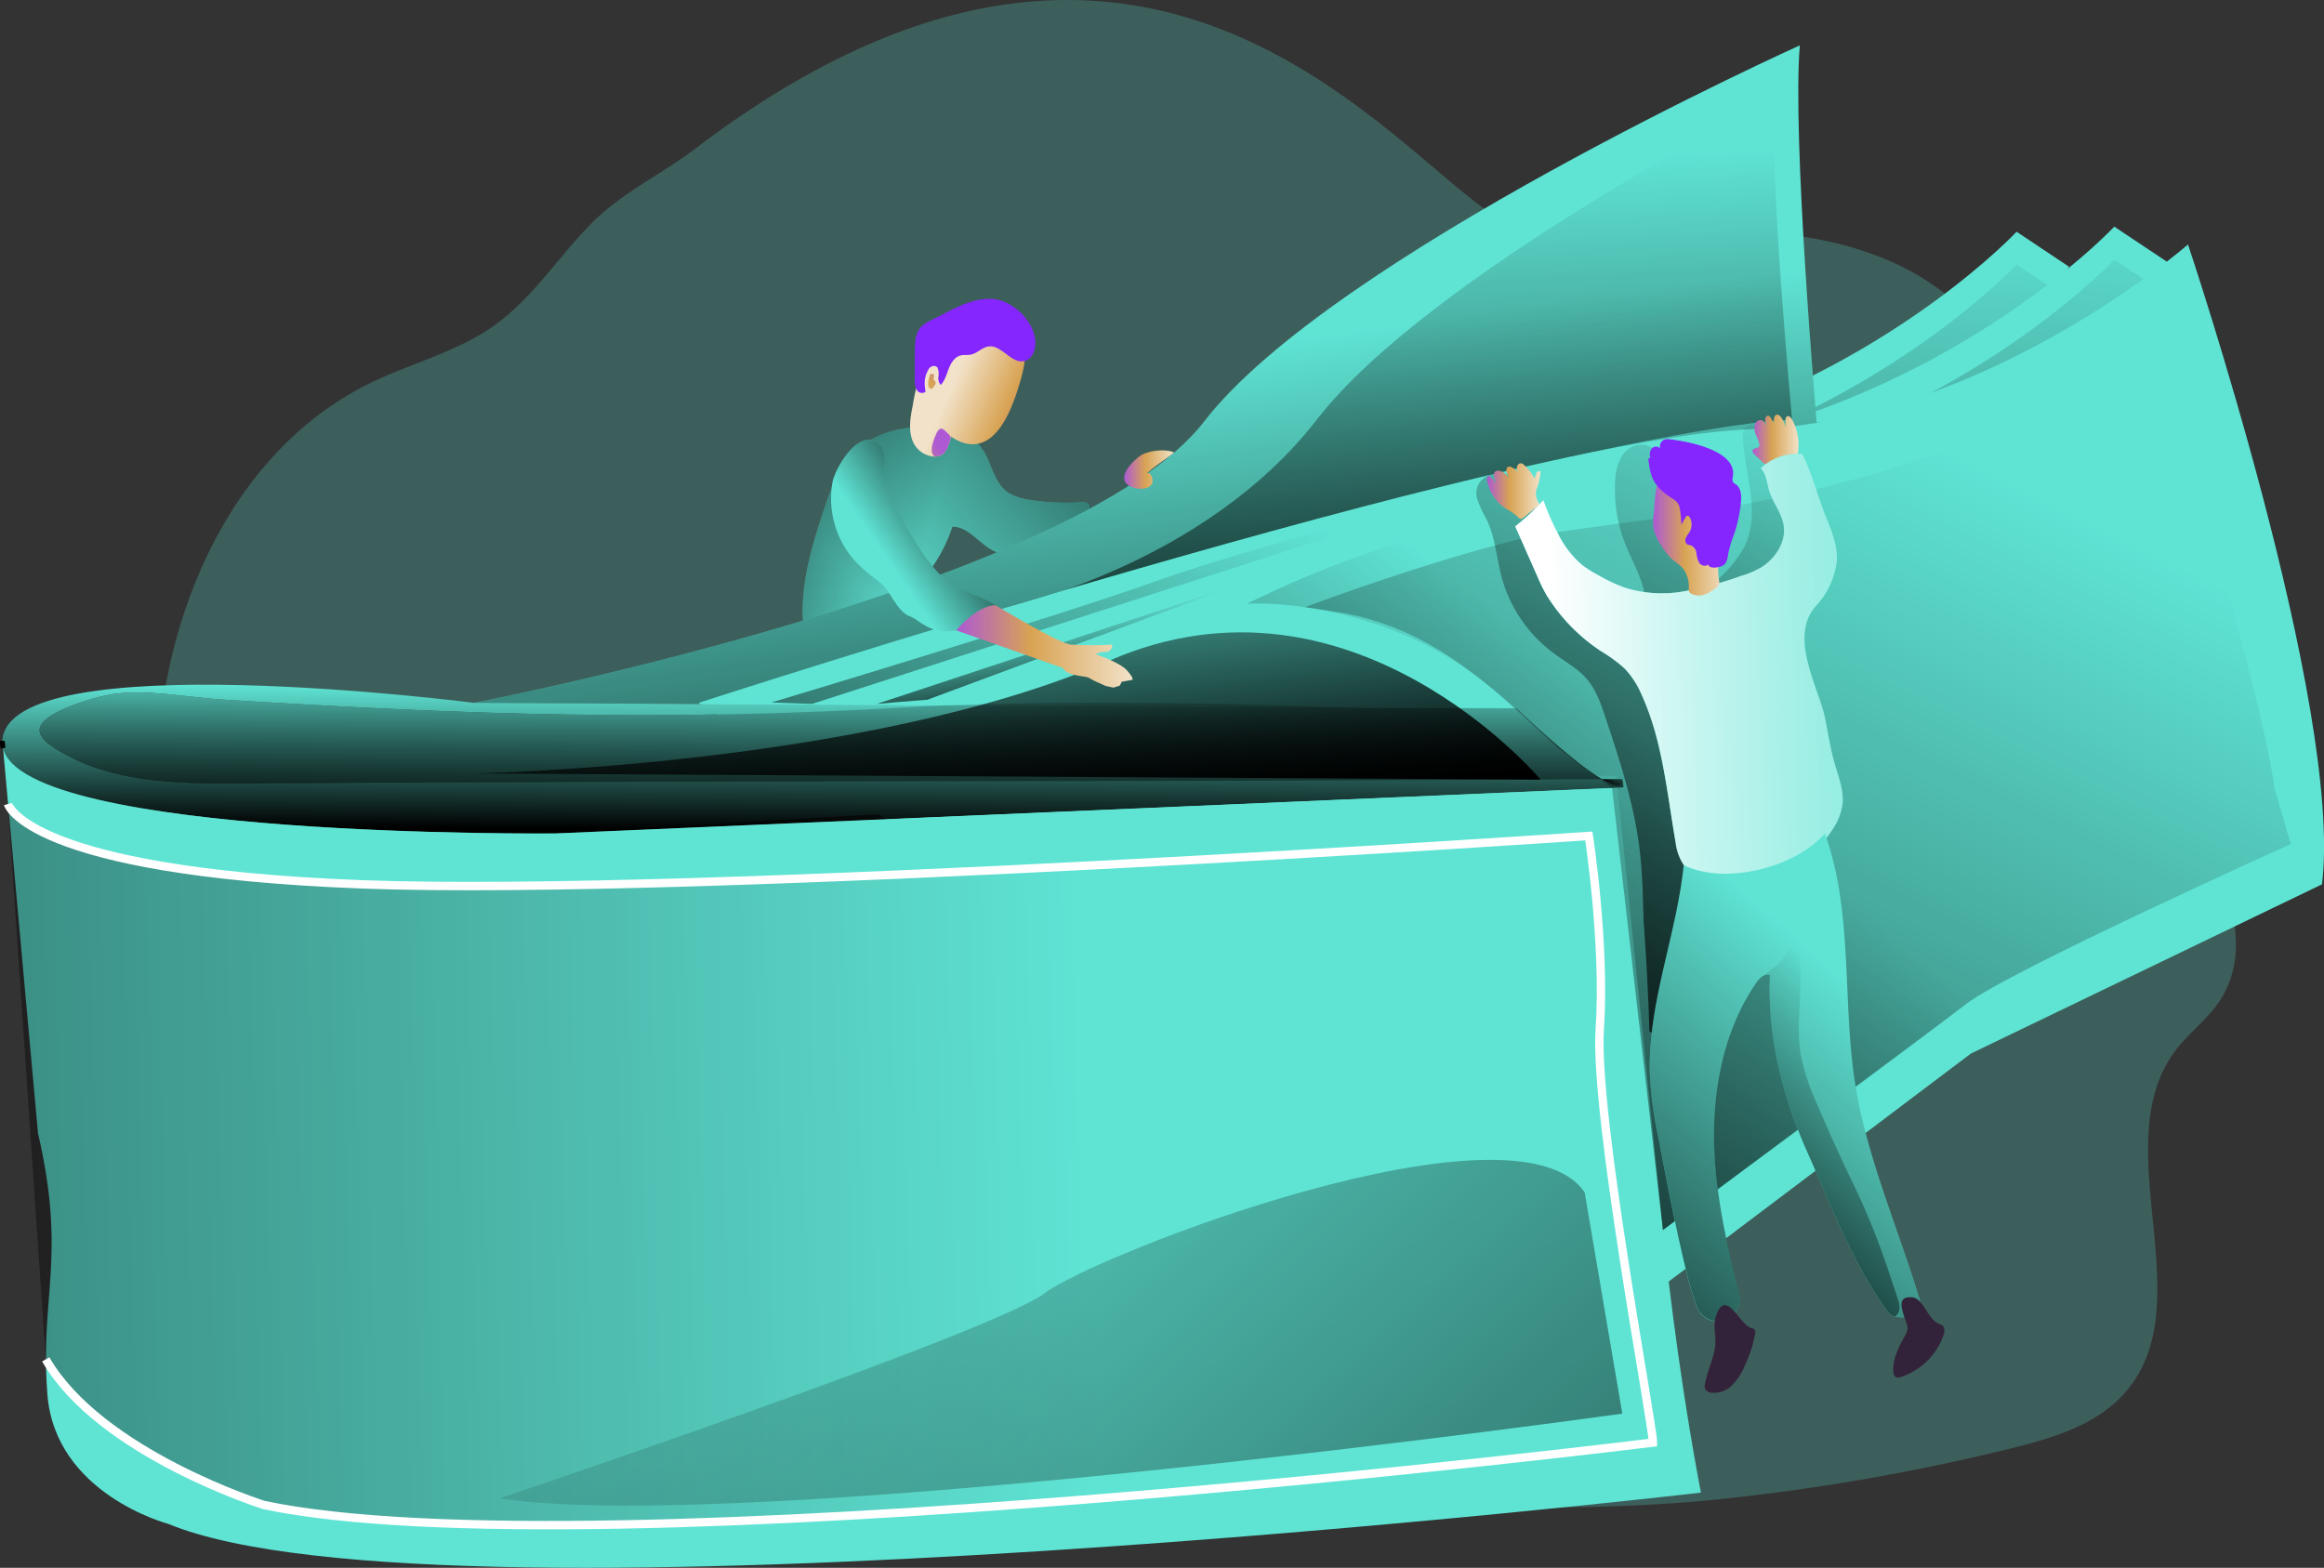 <svg xmlns="http://www.w3.org/2000/svg" xmlns:xlink="http://www.w3.org/1999/xlink" viewBox="0 0 555.97 375.12" id="CashOnWallet"><rect x="0" y="0" width="555.97" height="375.12" fill="#333333" stroke="none"/><defs><linearGradient id="a" x1="459.11" x2="423.07" y1="109.26" y2="402.83" gradientUnits="userSpaceOnUse"><stop offset="0" stop-opacity="0"></stop><stop offset=".97"></stop></linearGradient><linearGradient id="c" x1="482.48" x2="446.44" y1="108.04" y2="401.61" xlink:href="#a"></linearGradient><linearGradient id="d" x1="224.65" x2="152.01" y1="195.93" y2="175.66" xlink:href="#a"></linearGradient><linearGradient id="e" x1="208.45" x2="301.92" y1="206.06" y2="123.84" xlink:href="#a"></linearGradient><linearGradient id="f" x1="274.54" x2="295.94" y1="151.95" y2="313.57" xlink:href="#a"></linearGradient><linearGradient id="g" x1="333.6" x2="343.2" y1="106.21" y2="289.27" xlink:href="#a"></linearGradient><linearGradient id="h" x1="426.96" x2="323.34" y1="158.42" y2="362.27" xlink:href="#a"></linearGradient><linearGradient id="b" x1="358.85" x2="371.62" y1="183.82" y2="183.82" gradientUnits="userSpaceOnUse"><stop offset="0" stop-color="#ad59d4" class="stopColorecc4d7 svgShape"></stop><stop offset=".42" stop-color="#d8a353" class="stopColorefd4d1 svgShape"></stop><stop offset="1" stop-color="#f2e2c9" class="stopColorf2eac9 svgShape"></stop></linearGradient><linearGradient id="i" x1="422.34" x2="433.37" y1="171.55" y2="171.55" xlink:href="#b"></linearGradient><linearGradient id="j" x1="253.32" x2="230.94" y1="168.16" y2="158.45" xlink:href="#b"></linearGradient><linearGradient id="k" x1="214.73" x2="241.76" y1="199.49" y2="180.91" xlink:href="#a"></linearGradient><linearGradient id="l" x1="272" x2="283.97" y1="178.66" y2="178.66" xlink:href="#b"></linearGradient><linearGradient id="m" x1="197.67" x2="197.44" y1="231.09" y2="266.18" xlink:href="#a"></linearGradient><linearGradient id="n" x1="391.63" x2="390.7" y1="253.79" y2="253.74" xlink:href="#a"></linearGradient><linearGradient id="o" x1="199.61" x2="199.05" y1="218.03" y2="305.33" xlink:href="#a"></linearGradient><linearGradient id="p" x1="265.06" x2="-453.48" y1="340.8" y2="356.57" xlink:href="#a"></linearGradient><linearGradient id="q" x1="237.14" x2="245.58" y1="187.14" y2="266.54" xlink:href="#a"></linearGradient><linearGradient id="r" x1="399.43" x2="269.43" y1="243.94" y2="402.73" xlink:href="#a"></linearGradient><linearGradient id="s" x1="467.21" x2="271.24" y1="171.35" y2="566.66" xlink:href="#a"></linearGradient><linearGradient id="t" x1="389.33" x2="387.93" y1="252.16" y2="254.5" xlink:href="#a"></linearGradient><linearGradient id="u" x1="287.8" x2="192.65" y1="176.2" y2="368.15" xlink:href="#a"></linearGradient><linearGradient id="v" x1="254.78" x2="258.73" y1="213.34" y2="240.37" xlink:href="#a"></linearGradient><linearGradient id="w" x1="505.58" x2="374.19" y1="224.77" y2="228.15" gradientUnits="userSpaceOnUse"><stop offset="0" stop-color="#ffffff" stop-opacity="0" class="stopColorffffff svgShape"></stop><stop offset=".09" stop-color="#ffffff" stop-opacity=".03" class="stopColorffffff svgShape"></stop><stop offset=".22" stop-color="#ffffff" stop-opacity=".11" class="stopColorffffff svgShape"></stop><stop offset=".38" stop-color="#ffffff" stop-opacity=".25" class="stopColorffffff svgShape"></stop><stop offset=".56" stop-color="#ffffff" stop-opacity=".43" class="stopColorffffff svgShape"></stop><stop offset=".76" stop-color="#ffffff" stop-opacity=".67" class="stopColorffffff svgShape"></stop><stop offset=".97" stop-color="#ffffff" stop-opacity=".96" class="stopColorffffff svgShape"></stop><stop offset="1" stop-color="#ffffff" class="stopColorffffff svgShape"></stop></linearGradient><linearGradient id="x" x1="451.81" x2="356.07" y1="306.58" y2="415.83" xlink:href="#a"></linearGradient><linearGradient id="y" x1="461.1" x2="383.67" y1="319.64" y2="399.04" xlink:href="#a"></linearGradient><linearGradient id="z" x1="231.85" x2="274.09" y1="220.99" y2="220.99" xlink:href="#b"></linearGradient><linearGradient id="A" x1="398.55" x2="416.42" y1="192.98" y2="192.98" xlink:href="#b"></linearGradient><linearGradient id="B" x1="227.4" x2="206.38" y1="172.62" y2="188.15" xlink:href="#b"></linearGradient><linearGradient id="C" x1="231.25" x2="218.02" y1="152.64" y2="164.89" xlink:href="#b"></linearGradient><linearGradient id="D" x1="180.21" x2="518.92" y1="305.72" y2="692.58" xlink:href="#a"></linearGradient></defs><path fill="#5fe4d4" d="M483.7 413c10.39-2.52 21.39-5.78 28.23-14 18.06-21.73-5.47-59.18 11.78-81.55 3.13-4.05 7.38-7.18 10.24-11.42 9.91-14.69-.46-34-9.42-49.29a311.52 311.52 0 0 1-29.48-67.63c-4.84-16.07-8.71-33.2-19.72-45.87-15.17-17.45-40.42-22.27-63.53-21.54-15.3.48-30.93 2.87-45.71-1.11C343 114.33 284 14.89 169.61 101.76c-8.12 6.17-17.56 10.58-24.78 17.77-8 8-14.17 18-23.39 24.6-8.82 6.32-19.68 9-29.44 13.69-34.8 16.82-51.57 58.45-51.46 97.09.06 20.53 3.83 41.9-3.64 61-2.48 6.33-6.17 12.36-6.83 19.12-1.29 13.29 9.17 24.49 18.87 33.65 20.37 19.24 41.6 38.73 67.76 48.78 25.47 9.78 53.5 9.78 80.79 9.66 42.33-.2 84.68-.73 127-.58 31.3.12 61.51 1.74 92.83-1.81A511.21 511.21 0 0 0 483.7 413Z" opacity=".25" transform="translate(-3.09 -66.33)" style="isolation:isolate" class="color68e1fd svgShape"></path><path fill="#5fe4d4" d="m494.98 63.82-12.55-8.37s-28 30-77.08 46.14c0 0 60.56 10.76 89.63-37.77Z" class="color68e1fd svgShape"></path><path fill="url(#a)" d="m498.07 138-12.55-8.36s-28 30-77.08 46.14c0 .03 60.56 10.78 89.63-37.78Z" transform="translate(-3.09 -66.33)"></path><path fill="#5fe4d4" d="m518.35 62.6-12.55-8.37s-28 30-77.08 46.14c0 0 60.51 10.76 89.63-37.77Z" class="color68e1fd svgShape"></path><path fill="url(#c)" d="m521.44 136.81-12.55-8.36s-28 30-77.08 46.14c0 0 60.51 10.75 89.63-37.78Z" transform="translate(-3.09 -66.33)"></path><path fill="#5fe4d4" d="M239.54 116.34c1.71 2.21 4.68 3 7.45 3.36a57.15 57.15 0 0 0 11.62.49 2.16 2.16 0 0 1 1.7.36c.68.68.17 1.83-.39 2.62a24.64 24.64 0 0 1-10.3 8.72c-4.22 1.74-9.31 1.71-13.12-.79-2.86-1.88-5.25-5.15-8.67-5.08a36.31 36.31 0 0 1-30.15 24.83c-2 .21-4.52 0-5.35-1.87a4.94 4.94 0 0 1-.31-1.92c-.18-8.89 2.57-17.56 5.39-26 1.26-3.77 2.57-7.61 5-10.77 5-6.63 13.92-8.77 21.88-8.07 3.45.3 6.09.9 8.76 3.12 3.86 3.24 3.64 7.33 6.49 11Z" class="color68e1fd svgShape"></path><path fill="url(#d)" d="M242.63 182.67c1.71 2.21 4.68 3 7.45 3.36a57.15 57.15 0 0 0 11.62.49 2.16 2.16 0 0 1 1.7.36c.68.68.17 1.83-.39 2.62a24.64 24.64 0 0 1-10.3 8.72c-4.22 1.74-9.31 1.71-13.12-.79-2.86-1.88-5.25-5.15-8.67-5.08a36.31 36.31 0 0 1-30.15 24.83c-2 .21-4.52 0-5.35-1.87a4.94 4.94 0 0 1-.31-1.92c-.18-8.89 2.57-17.56 5.39-26 1.26-3.77 2.57-7.61 5-10.77 5-6.63 13.92-8.77 21.88-8.07 3.45.3 6.09.9 8.76 3.12 3.86 3.24 3.64 7.33 6.49 11Z" transform="translate(-3.09 -66.33)"></path><path fill="url(#e)" d="M242.63 182.67c1.71 2.21 4.68 3 7.45 3.36a57.15 57.15 0 0 0 11.62.49 2.16 2.16 0 0 1 1.7.36c.68.68.17 1.83-.39 2.62a24.64 24.64 0 0 1-10.3 8.72c-4.22 1.74-9.31 1.71-13.12-.79-2.86-1.88-5.25-5.15-8.67-5.08a36.31 36.31 0 0 1-30.15 24.83c-2 .21-4.52 0-5.35-1.87a4.94 4.94 0 0 1-.31-1.92c-.18-8.89 2.57-17.56 5.39-26 1.26-3.77 2.57-7.61 5-10.77 5-6.63 13.92-8.77 21.88-8.07 3.45.3 6.09.9 8.76 3.12 3.86 3.24 3.64 7.33 6.49 11Z" transform="translate(-3.09 -66.33)"></path><path fill="#5fe4d4" d="M434.58 100.85s-5.91-68.4-4-90c0 0-112.06 50.5-142.51 90s-174.68 67.32-174.68 67.32l308.73 1Z" class="color68e1fd svgShape"></path><path fill="url(#f)" d="M437.67 167.18s-5.91-68.4-4-90c0 0-112.06 50.5-142.51 90S116.48 234.5 116.48 234.5l308.73 1Z" transform="translate(-3.09 -66.33)"></path><path fill="url(#g)" d="M431.81 166.7s-5.78-61.9-4-76.92c0 0-82.64 42-109.67 76.92S244 211.61 244 211.61s140.77-42.32 187.81-44.91Z" transform="translate(-3.09 -66.33)"></path><path fill="#5fe4d4" d="M167.12 168.17s196.28-63.72 252-65.48S523.43 58.5 523.43 58.5s37.23 110.71 32.06 153.09l-84 40.49-76 57.35Z" class="color68e1fd svgShape"></path><path fill="url(#h)" d="M356.43 185.53c-1.1-4.52 4-7.26 7.71-5.37 4 2 5.9 7.36 7.73 11.1a52.88 52.88 0 0 0 18.78 21c1.71 1.1 3.94 2.11 5.68 1.06 1.51-5.59-2.08-11.1-4.27-16.46a35.24 35.24 0 0 1-2.58-15.22 12.68 12.68 0 0 1 1.56-6.09 5.6 5.6 0 0 1 5.31-2.81c3.19.48 4.71 4.11 5.63 7.2l6.91 23.17c.37 1.24.92 2.66 2.16 3s2.67-.71 3.66-1.73a29.43 29.43 0 0 0 5.78-7.4c3.75-7.77.12-16.87-.43-25.48-.08-1.29.07-2.85 1.22-3.42 1.65-.81 3.23 1.18 4 2.84q4 8.72 7.62 17.56a29.66 29.66 0 0 1 2.4 7.9c.35 3.19-.31 6.38-.84 9.54a121 121 0 0 0-1.59 25.57c.3 6.84 1.18 13.76-.13 20.48-.91 4.67-2.85 9.07-4.78 13.42L411 303.71c-1.31 3-2.69 6-5.16 8.08s-6.37 2.83-8.9.83l-.71-27.39c-.13-5.3-.27-10.6-.92-15.86-1.31-10.66-4.7-21-8.07-31.15-1.13-3.4-2.3-6.9-4.67-9.59-2.16-2.46-5.12-4-7.76-6a33.39 33.39 0 0 1-12.42-18c-1.27-4.64-1.55-9.59-3.62-13.93a27.44 27.44 0 0 1-2.34-5.17Z" transform="translate(-3.09 -66.33)"></path><path fill="url(#b)" d="M371.62 179.19c-.26-.34-.84 0-1 .36s-.17.89-.46 1.22a11.64 11.64 0 0 0-2.49-3.21 1.47 1.47 0 0 0-.62-.37c-.57-.12-1.08.49-1.09 1.08a3.07 3.07 0 0 0 .65 1.6 4.13 4.13 0 0 0-2-1.79 1.15 1.15 0 0 0-.54-.12c-.53.07-.74.76-.61 1.28a11.57 11.57 0 0 1 .52 1.5 3.92 3.92 0 0 0-1.53-1.52c-.61-.35-1.55-.43-1.87.2a1.51 1.51 0 0 0-.06.92 9.79 9.79 0 0 0 .67 2.24 6.46 6.46 0 0 0-1.55-2.15.69.69 0 0 0-.35-.2c-.42 0-.54.56-.46 1a10.47 10.47 0 0 0 4.62 6.87 12.73 12.73 0 0 1 2.64 1.81c.28.3.62.69 1 .57a1.17 1.17 0 0 0 .3-.19l3.61-2.89a.65.65 0 0 0 .25-.27c.11-.25-.08-.53-.23-.77a3.75 3.75 0 0 1-.13-3.52 14.4 14.4 0 0 0 .73-3.65Z" transform="translate(-3.09 -66.33)"></path><path fill="url(#i)" d="M422.92 169.61a3.38 3.38 0 0 1 .07-1.87 1.36 1.36 0 0 1 1.51-.87c.58.16.89.78 1.13 1.33l.8 1.87a9.74 9.74 0 0 1-1-2.93 1.6 1.6 0 0 1 .05-.92.62.62 0 0 1 .75-.38.83.83 0 0 1 .38.36 12.84 12.84 0 0 1 1.52 3 3.56 3.56 0 0 1-.61-2.88 1.08 1.08 0 0 1 .4-.68c.52-.32 1.12.25 1.43.77a11.67 11.67 0 0 1 1.16 2.72 6 6 0 0 1-.27-2.45 1 1 0 0 1 .29-.69c.44-.32 1 .21 1.26.68a12.65 12.65 0 0 1 1.49 7.36 3.11 3.11 0 0 1-.72 1.94 3.24 3.24 0 0 1-1.45.71 31.61 31.61 0 0 1-4.2.76 2.46 2.46 0 0 1-2.63-1l-1.53-1.44a1.05 1.05 0 0 1-.41-.72c0-.89 1.33-.53 1.6-1.2s-.94-2.8-1.02-3.47Z" transform="translate(-3.09 -66.33)"></path><path fill="url(#j)" d="M246.28 160.39c-4.26 13-10.33 14.1-15.69 10.39 0 0 0 .11-.07.31-.2.87-.84 3.24-1.94 3.94a3.63 3.63 0 0 1-1.92.56 6 6 0 0 1-5.2-3.64c-1.12-2.72-.59-5.81 0-8.7a40.93 40.93 0 0 1 2.18-8.32 20.89 20.89 0 0 1 10.08-10.63 11.25 11.25 0 0 1 5.21-1.29c3.25.14 8.24 3.18 9.2 6.5.77 2.82-.98 8.21-1.85 10.88Z" transform="translate(-3.09 -66.33)"></path><path fill="#8526fe" d="M247.68 81.76c.1 1.92-.74 4.18-2.61 4.63-3.12.76-5.47-4-8.64-3.48-1.53.23-2.66 1.64-4.18 1.94-.81.17-1.67 0-2.47.2-1.41.37-2.28 1.79-2.81 3.15s-.9 2.86-1.93 3.9a2.52 2.52 0 0 1-.54-2 4 4 0 0 0-.22-2.11c-.34-.64-1.7-.62-2.23.54-1 1.87-.95 3.11-.64 5.21a1.44 1.44 0 0 1-2.08-.43 4.17 4.17 0 0 1-.47-2.34V84.3c0-2.19.07-4.63 1.6-6.19a8.63 8.63 0 0 1 2.15-1.42l2-1 2.43-1.26c3.1-1.57 6.42-3 9.89-2.92 5.03.06 10.46 5.09 10.75 10.25Z" class="color3f3d56 svgShape"></path><path fill="#5fe4d4" d="M216.14 124.76c3 5.36 6.25 10.8 10.92 14.83 1.37 1.19 12.77 4.77 11.81 6.31-14 9.88-17.92 2.74-21.16 1.58s-4.68-6.3-7.44-8.35a41 41 0 0 1-5.51-4.67 22.32 22.32 0 0 1-5.6-19.08c.67-3.62 7-14.28 11.75-8.46 1.42 1.73.4 5.35.81 7.48.72 3.69 2.58 7.11 4.42 10.36Z" class="color68e1fd svgShape"></path><path fill="url(#k)" d="M219.23 191.09c3 5.36 6.25 10.8 10.92 14.83 1.37 1.19 12.77 4.77 11.81 6.31-14 9.88-17.92 2.74-21.16 1.58s-4.68-6.3-7.44-8.35a41 41 0 0 1-5.51-4.67 22.32 22.32 0 0 1-5.6-19.08c.67-3.62 7-14.28 11.75-8.46 1.42 1.73.4 5.35.81 7.48.72 3.69 2.58 7.11 4.42 10.36Z" transform="translate(-3.09 -66.33)"></path><path fill="url(#l)" d="M277.24 179.81c1.92-1.93 4.63-3.48 6.73-5.21-2.05-1-6.5-.48-8.32.93-2.49 1.92-6 6-1.35 7.5 1.25.4 4.15.47 4.48-1.3.22-.99-.57-2.9-1.54-1.92Z" transform="translate(-3.09 -66.33)"></path><path fill="#5fe4d4" d="M133.01 199.4S5.76 200.73.72 178.96l-.15-1.65c1.16-23.5 112.82-9.14 112.82-9.14l112.64.61c-3 .12-5.74.25-8.32.4-59 3.49-105.36 1.87-164.32-1.78-8.43-.52-18.16-2.54-26.54-1.29-4 .6-16.15 4.06-17.27 7.95-.49 1.68 1 3.23 2.48 4.24 12.94 9 29.86 9.25 45.64 9.14 110.17-.76 215.45-.29 325.49-1-3.59-2.13-250.18 12.96-250.18 12.96Z" class="color68e1fd svgShape"></path><path fill="#5fe4d4" d="M383.19 186.42c-110 .73-215.32.26-325.49 1-15.78.11-32.7-.12-45.64-9.14-1.44-1-3-2.56-2.48-4.24 1.12-3.87 13.33-7.37 17.27-7.93 8.38-1.25 18.11.77 26.54 1.29 59 3.65 105.35 5.27 164.32 1.78 2.58-.15 5.37-.28 8.32-.4l98.25.54 20.22.11h.11l18.26.1c10.57 9.99 16.73 14.78 20.32 16.89Z" class="color68e1fd svgShape"></path><path fill="url(#m)" d="m391.44 254.78-255.34 11S8.85 267.06 3.81 245.29l-.15-1.65c1.16-23.5 112.82-9.14 112.82-9.14L366 235.86c10.57 10 16.73 14.78 20.32 16.89h4.89a.56.56 0 0 1 0 .07v.18Z" transform="translate(-3.09 -66.33)"></path><path fill="url(#n)" d="M391.82 254.76h-.38l-.24-1.76v-.13a.56.56 0 0 0 0-.07Z" transform="translate(-3.09 -66.33)"></path><path fill="none" stroke="#000000" stroke-miterlimit="10" stroke-width="1.12" d="M.72 178.96a5.64 5.64 0 0 1-.15-1.65Z" class="colorStroke000000 svgStroke"></path><path fill="#5fe4d4" d="M406.91 357.13s-300.29 34.92-366.69 7.47c0 0-27.05-7.08-28.88-31s4.66-32.42-2.25-62.49L.72 178.96c5 21.77 132.29 20.44 132.29 20.44l255.72-11s4.5 13.77 5.92 59.89c1.73 56 12.26 108.84 12.26 108.84Z" class="color68e1fd svgShape"></path><path fill="url(#o)" d="M386.28 252.75c-110 .73-215.32.26-325.49 1-15.78.11-32.7-.12-45.64-9.14-1.44-1-3-2.56-2.48-4.24 1.12-3.87 13.33-7.37 17.27-7.93 8.38-1.25 18.11.77 26.54 1.29 59 3.65 105.35 5.27 164.32 1.78 2.58-.15 5.37-.28 8.32-.4 19.84-.77 46.84-.7 64.2-.4 11.39.2 22.71.68 34.05.94 6.72.15 13.46.23 20.22.11h.11c3.7-.06 11 0 18.16 0l.1.09c10.57 10 16.73 14.79 20.32 16.9Z" transform="translate(-3.09 -66.33)"></path><path fill="url(#p)" d="M5 258.71s4.3 16.16 84.58 19.21 295.16-9.44 296.22-12.2 11.65 0 11.65 0-10.27 26.4-11.65 46.84 12.73 94.66 12.73 98.91c0 0-253.4 31.5-332.26 14.95 0 0-39.23-12.32-52.24-34.86" transform="translate(-3.09 -66.33)"></path><path fill="none" stroke="#ffffff" stroke-miterlimit="10" stroke-width="2" d="M1.91 192.38s4.3 16.16 84.58 19.21 293.6-11.57 293.6-11.57 4 25.79 2.62 46.23 12.73 94.66 12.73 98.91c0 0-253.4 31.5-332.26 14.95 0 0-39.23-12.32-52.24-34.86" class="colorStrokeffffff svgStroke"></path><path fill="url(#q)" d="M116.48 251.4s94-1.69 152-27 103.18 28.47 103.18 28.47Z" transform="translate(-3.09 -66.33)"></path><path fill="url(#r)" d="m473.41 306.58-72.5 54.05L389.94 254l-.24-1.82V252a.56.56 0 0 0 0-.07h-4.89c-3.59-2.11-9.75-6.9-20.32-16.89l-.1-.09-.28-.26c-27.8-26.32-62.79-23.9-62.79-23.9l5.18-2.44a236.07 236.07 0 0 1 79.81-21.59Z" transform="translate(-3.09 -66.33)"></path><path fill="url(#s)" d="M315.27 211.61s27.67-10.48 51.15-16.24 107.93-7 151.1-52.35c0 0 26.84 88.68 29.66 111.76l3.94 13.51s-67.57 30.41-77.71 38.29-72.5 54.05-72.5 54.05L388.74 254.9l-12.89-9.61c-17.57-16.48-31.74-29.48-54.06-32.73Z" transform="translate(-3.09 -66.33)"></path><path fill="url(#t)" d="M386.28 252.75h4.89v.25c.09.67-.17 2.56-4.89-.25Z" transform="translate(-3.09 -66.33)"></path><path fill="url(#u)" d="M187.63 234.41s67.89-20.37 91.9-29 75.81-21.59 75.81-21.59l-100.23 32.29-57.78 18.65Z" transform="translate(-3.09 -66.33)"></path><path fill="url(#v)" d="M212.83 234.76s9.15-.82 12.1-1l73.91-27.45Z" transform="translate(-3.09 -66.33)"></path><path fill="#5fe4d4" d="M434.39 145.02a18.9 18.9 0 0 0 5-10.5c.41-4.21-1.58-8.23-3.09-12.19-1-2.59-1.78-5.25-2.72-7.86-.71-2-1.49-3.91-2.36-5.82a12.92 12.92 0 0 0-10 3.38c1.34 1.36 1.45 3.46 2 5.29.89 2.95 3.06 5.46 3.5 8.51.56 3.88-2 7.76-5.28 9.86a22.08 22.08 0 0 1-4.94 2.11 83.58 83.58 0 0 1-13.77 3.7 29.59 29.59 0 0 1-14.12-.93 40.13 40.13 0 0 1-6.22-2.94 27 27 0 0 1-4.13-2.64 23.57 23.57 0 0 1-5.61-7.45 60.86 60.86 0 0 1-3.44-7.87 54.6 54.6 0 0 1-6.72 6.27l5.31 12a41.43 41.43 0 0 0 2.12 4.34 43.13 43.13 0 0 0 13.2 13.59 36.11 36.11 0 0 1 5.55 4.09 21.17 21.17 0 0 1 4.09 6.34c5 11 6 23.3 8.09 35.19a12.45 12.45 0 0 0 1.95 5.47c1.29 1.68 3.3 2.61 5.23 3.47a20.86 20.86 0 0 0 5.31 1.82 15.5 15.5 0 0 0 5.71-.34 31.08 31.08 0 0 0 19.27-13.34 14.57 14.57 0 0 0 2.45-6c.42-3.33-.92-6.6-1.85-9.83-1.05-3.63-1.59-7.37-2.35-11.07-1.44-7-8.76-19.26-2.18-26.65Z" class="color68e1fd svgShape"></path><path fill="url(#w)" d="M437.48 211.35a18.9 18.9 0 0 0 5-10.5c.41-4.21-1.58-8.23-3.09-12.19-1-2.59-1.78-5.25-2.72-7.86-.71-2-1.49-3.91-2.36-5.82a12.92 12.92 0 0 0-10 3.38c1.34 1.36 1.45 3.46 2 5.29.89 2.95 3.06 5.46 3.5 8.51.56 3.88-2 7.76-5.28 9.86a22.08 22.08 0 0 1-4.94 2.11 83.58 83.58 0 0 1-13.77 3.7 29.59 29.59 0 0 1-14.12-.93 40.13 40.13 0 0 1-6.22-2.94 27 27 0 0 1-4.13-2.64 23.57 23.57 0 0 1-5.61-7.45 60.86 60.86 0 0 1-3.44-7.87 54.6 54.6 0 0 1-6.72 6.27l5.31 12a41.43 41.43 0 0 0 2.12 4.34 43.13 43.13 0 0 0 13.2 13.59 36.11 36.11 0 0 1 5.55 4.09 21.17 21.17 0 0 1 4.09 6.34c5 11 6 23.3 8.09 35.19a12.45 12.45 0 0 0 1.95 5.47c1.29 1.68 3.3 2.61 5.23 3.47a20.86 20.86 0 0 0 5.31 1.82 15.5 15.5 0 0 0 5.71-.34 31.08 31.08 0 0 0 19.27-13.34 14.57 14.57 0 0 0 2.45-6c.42-3.33-.92-6.6-1.85-9.83-1.05-3.63-1.59-7.37-2.35-11.07-1.44-7-8.76-19.26-2.18-26.65Z" transform="translate(-3.09 -66.33)"></path><path fill="#5fe4d4" d="M396.71 272.06a89.39 89.39 0 0 1-2.06-16c-.11-17.16 6.34-32 8.15-49.06 9.85 4.81 26.58.69 33.76-7.59 6.84 18.95 4.11 39.9 7.24 59.79 2.85 18.15 10.52 35.13 15.75 52.73a2.19 2.19 0 0 1-.42 2.12c-1.29 1.4-6.19 1.56-7.21.19-8.64-11.65-13.72-25.46-19.62-38.71s-9.54-27.71-8.89-42.2c-1.22-.55-2.47.66-3.23 1.75-7.91 11.48-10.6 25.91-10.07 39.84.44 11.65 3 23.09 5.9 34.4 1.42 5.49-5.61 9.25-9.24 4.89l-.08-.09c-2.63-3.28-7.9-31.07-9.98-42.06Z" class="color68e1fd svgShape"></path><path fill="url(#x)" d="M462.22 380.36c-1 1-3.87 1.39-5.74.95a2.5 2.5 0 0 1-1.47-.76c-8.64-11.65-13.72-25.46-19.62-38.71s-9.54-27.71-8.89-42.2a1.59 1.59 0 0 0-1.35 0 5 5 0 0 0-1.86 1.72c-7.91 11.48-10.6 25.91-10.07 39.84.44 11.65 3 23.09 5.9 34.4 1.42 5.49-5.61 9.25-9.24 4.89l-.08-.09c-2.63-3.26-7.9-31.05-10-42a89.39 89.39 0 0 1-2.06-16c-.11-17.16 6.34-32 8.15-49.06 9.85 4.81 26.58.69 33.76-7.59 6.84 18.95 4.11 39.9 7.24 59.79 2.85 18.15 10.52 35.13 15.75 52.73a2.19 2.19 0 0 1-.42 2.09Z" transform="translate(-3.09 -66.33)"></path><path fill="#33233a" d="M407.83 331.43a1.89 1.89 0 0 0 0 .67 1.71 1.71 0 0 0 1.51 1.12 6.17 6.17 0 0 0 5.09-1.83 14.64 14.64 0 0 0 3-4.69 30.38 30.38 0 0 0 2.46-7.65 1.15 1.15 0 0 0-.17-1 1.5 1.5 0 0 0-.75-.29c-2.76-.69-6.18-10-8.5-2.73-.77 2.45.25 5.11-.23 7.66-.57 2.98-1.92 5.73-2.41 8.74ZM456.35 317.9a4.56 4.56 0 0 1-.64 1.7c-1.46 2.69-3 5.56-2.78 8.61a1.49 1.49 0 0 0 .59 1.28 1.56 1.56 0 0 0 1.16 0 16.14 16.14 0 0 0 10.23-9.9c.28-.81.45-1.83-.19-2.41a3.34 3.34 0 0 0-.94-.48c-2.68-1.11-3.56-6-6.29-6.29-5.17-.55-.99 5.77-1.14 7.49Z" class="color25233a svgShape"></path><path fill="url(#y)" d="M457.49 379.58a2.93 2.93 0 0 1-1 1.73 2.5 2.5 0 0 1-1.47-.76c-8.64-11.65-13.72-25.46-19.62-38.71s-9.54-27.71-8.89-42.2a1.59 1.59 0 0 0-1.35 0c1.72-1.63 4-2.67 5.28-5.22a2.37 2.37 0 0 1 .68-1 1.45 1.45 0 0 1 1.9.47 3.92 3.92 0 0 1 .62 2.05c.74 7.56-1 15.27.24 22.76a52.88 52.88 0 0 0 3.78 11.5q3.12 7.39 6.54 14.67c2.05 4.34 4.17 8.65 6 13.07 2.64 6.24 4.76 12.68 6.87 19.11a5.43 5.43 0 0 1 .42 2.53Z" transform="translate(-3.09 -66.33)"></path><path fill="url(#z)" d="m257.36 226.15-25.51-9s4.87-5.94 9.43-6c0 0 15 9.09 18 9.42a90.08 90.08 0 0 0 9.86 0 1.54 1.54 0 0 1-1.55 1.75 4.07 4.07 0 0 0-2.35.56s5.73 1.93 7.42 3.81 1.36 2.29 1.36 2.29l-2.58.47-.47.94-1.55.47-1.88-.42-1.31-.61a18.3 18.3 0 0 1-2.55-1.27c-.68-.56-5.43-.39-6.32-2.41Z" transform="translate(-3.09 -66.33)"></path><path fill="url(#A)" d="M398.72 189.13a12.62 12.62 0 0 0-.06 3.63 11.82 11.82 0 0 0 1.89 4.15 14.31 14.31 0 0 0 2.74 3.4 19.88 19.88 0 0 1 2.4 2 7.08 7.08 0 0 1 1.39 4.89 1.51 1.51 0 0 0 .12.76 1.12 1.12 0 0 0 .39.36 4 4 0 0 0 3.21.29 8.68 8.68 0 0 0 2.85-1.65 2 2 0 0 0 .65-.75 2.2 2.2 0 0 0 0-1.22c-.5-3.22.19-6.48.91-9.66s1.48-6.41 1.1-9.64-2.11-6.51-5.1-7.79a11.38 11.38 0 0 0-4.64-.71 10 10 0 0 0-3 .38c-4.83 1.54-4.4 7.48-4.85 11.56Z" transform="translate(-3.09 -66.33)"></path><path fill="#8526fe" d="M399.64 105.13a3.21 3.21 0 0 0-1.31 0 1.8 1.8 0 0 0-1.18 2.19 1.31 1.31 0 0 0-2 0 2.24 2.24 0 0 0-.24 2.35c-.06-.19-.37-.17-.49 0a.85.85 0 0 0-.05.59l.14.89a14.08 14.08 0 0 0 .77 3.15c.91 2.18 2.85 3.73 4.81 5a4.18 4.18 0 0 1 1.36 1.21 3.54 3.54 0 0 1 .4 1.2 20.66 20.66 0 0 1 .36 3.85l1-1.76a.84.84 0 0 1 .31-.36c.33-.15.67.2.82.53a3.66 3.66 0 0 1-.15 3.33 9.2 9.2 0 0 0-.92 1.49 1.22 1.22 0 0 0 .46 1.52 5.27 5.27 0 0 0 .69.14 2.25 2.25 0 0 1 1.41 1.86 6.44 6.44 0 0 0 .67 2.35c.45.69 1.56 1 2.08.38.34.91 1.64.86 2.59.63a3.49 3.49 0 0 0 1.14-.43c.89-.62 1-1.86 1.17-2.93a28.56 28.56 0 0 1 1.37-4.48 34.79 34.79 0 0 0 1.64-7.61c.15-1.57.07-3.43-1.22-4.34a2.11 2.11 0 0 1-.71-.58 1.94 1.94 0 0 1 0-1.26c1.07-6.32-10.97-8.44-14.92-8.91Z" class="color3f3d56 svgShape"></path><path fill="url(#B)" d="M230.52 171.09c-.2.87-.84 3.24-1.94 3.94a3.63 3.63 0 0 1-1.92.56 2.2 2.2 0 0 1-.61-1 4.74 4.74 0 0 1 .26-2.41 15.07 15.07 0 0 1 .9-2.34 2.19 2.19 0 0 1 .5-.7.84.84 0 0 1 .8-.21 1.45 1.45 0 0 1 .44.27 13.3 13.3 0 0 1 1.32 1.28 1.05 1.05 0 0 1 .25.61Z" transform="translate(-3.09 -66.33)"></path><path fill="url(#C)" d="M226.46 156.65a1.32 1.32 0 0 0 .12-.43c0-.27-.35-.41-.63-.44a.28.28 0 0 0-.18 0c-.08 0-.12.12-.16.2a5.94 5.94 0 0 0-.46 2.09 1.65 1.65 0 0 0 .13.91.65.65 0 0 0 .78.35 1 1 0 0 0 .38-.4 4.18 4.18 0 0 0 .43-.77c.14-.41.11-.21-.05-.5s-.53-.51-.36-1.01Z" transform="translate(-3.09 -66.33)"></path><path fill="url(#D)" d="m382.19 351.63 9 52.93s-208.9 29.29-268.59 20.28c0 0 117.73-39.59 130.38-49.08s112.84-48.26 129.21-24.13Z" transform="translate(-3.09 -66.33)"></path></svg>